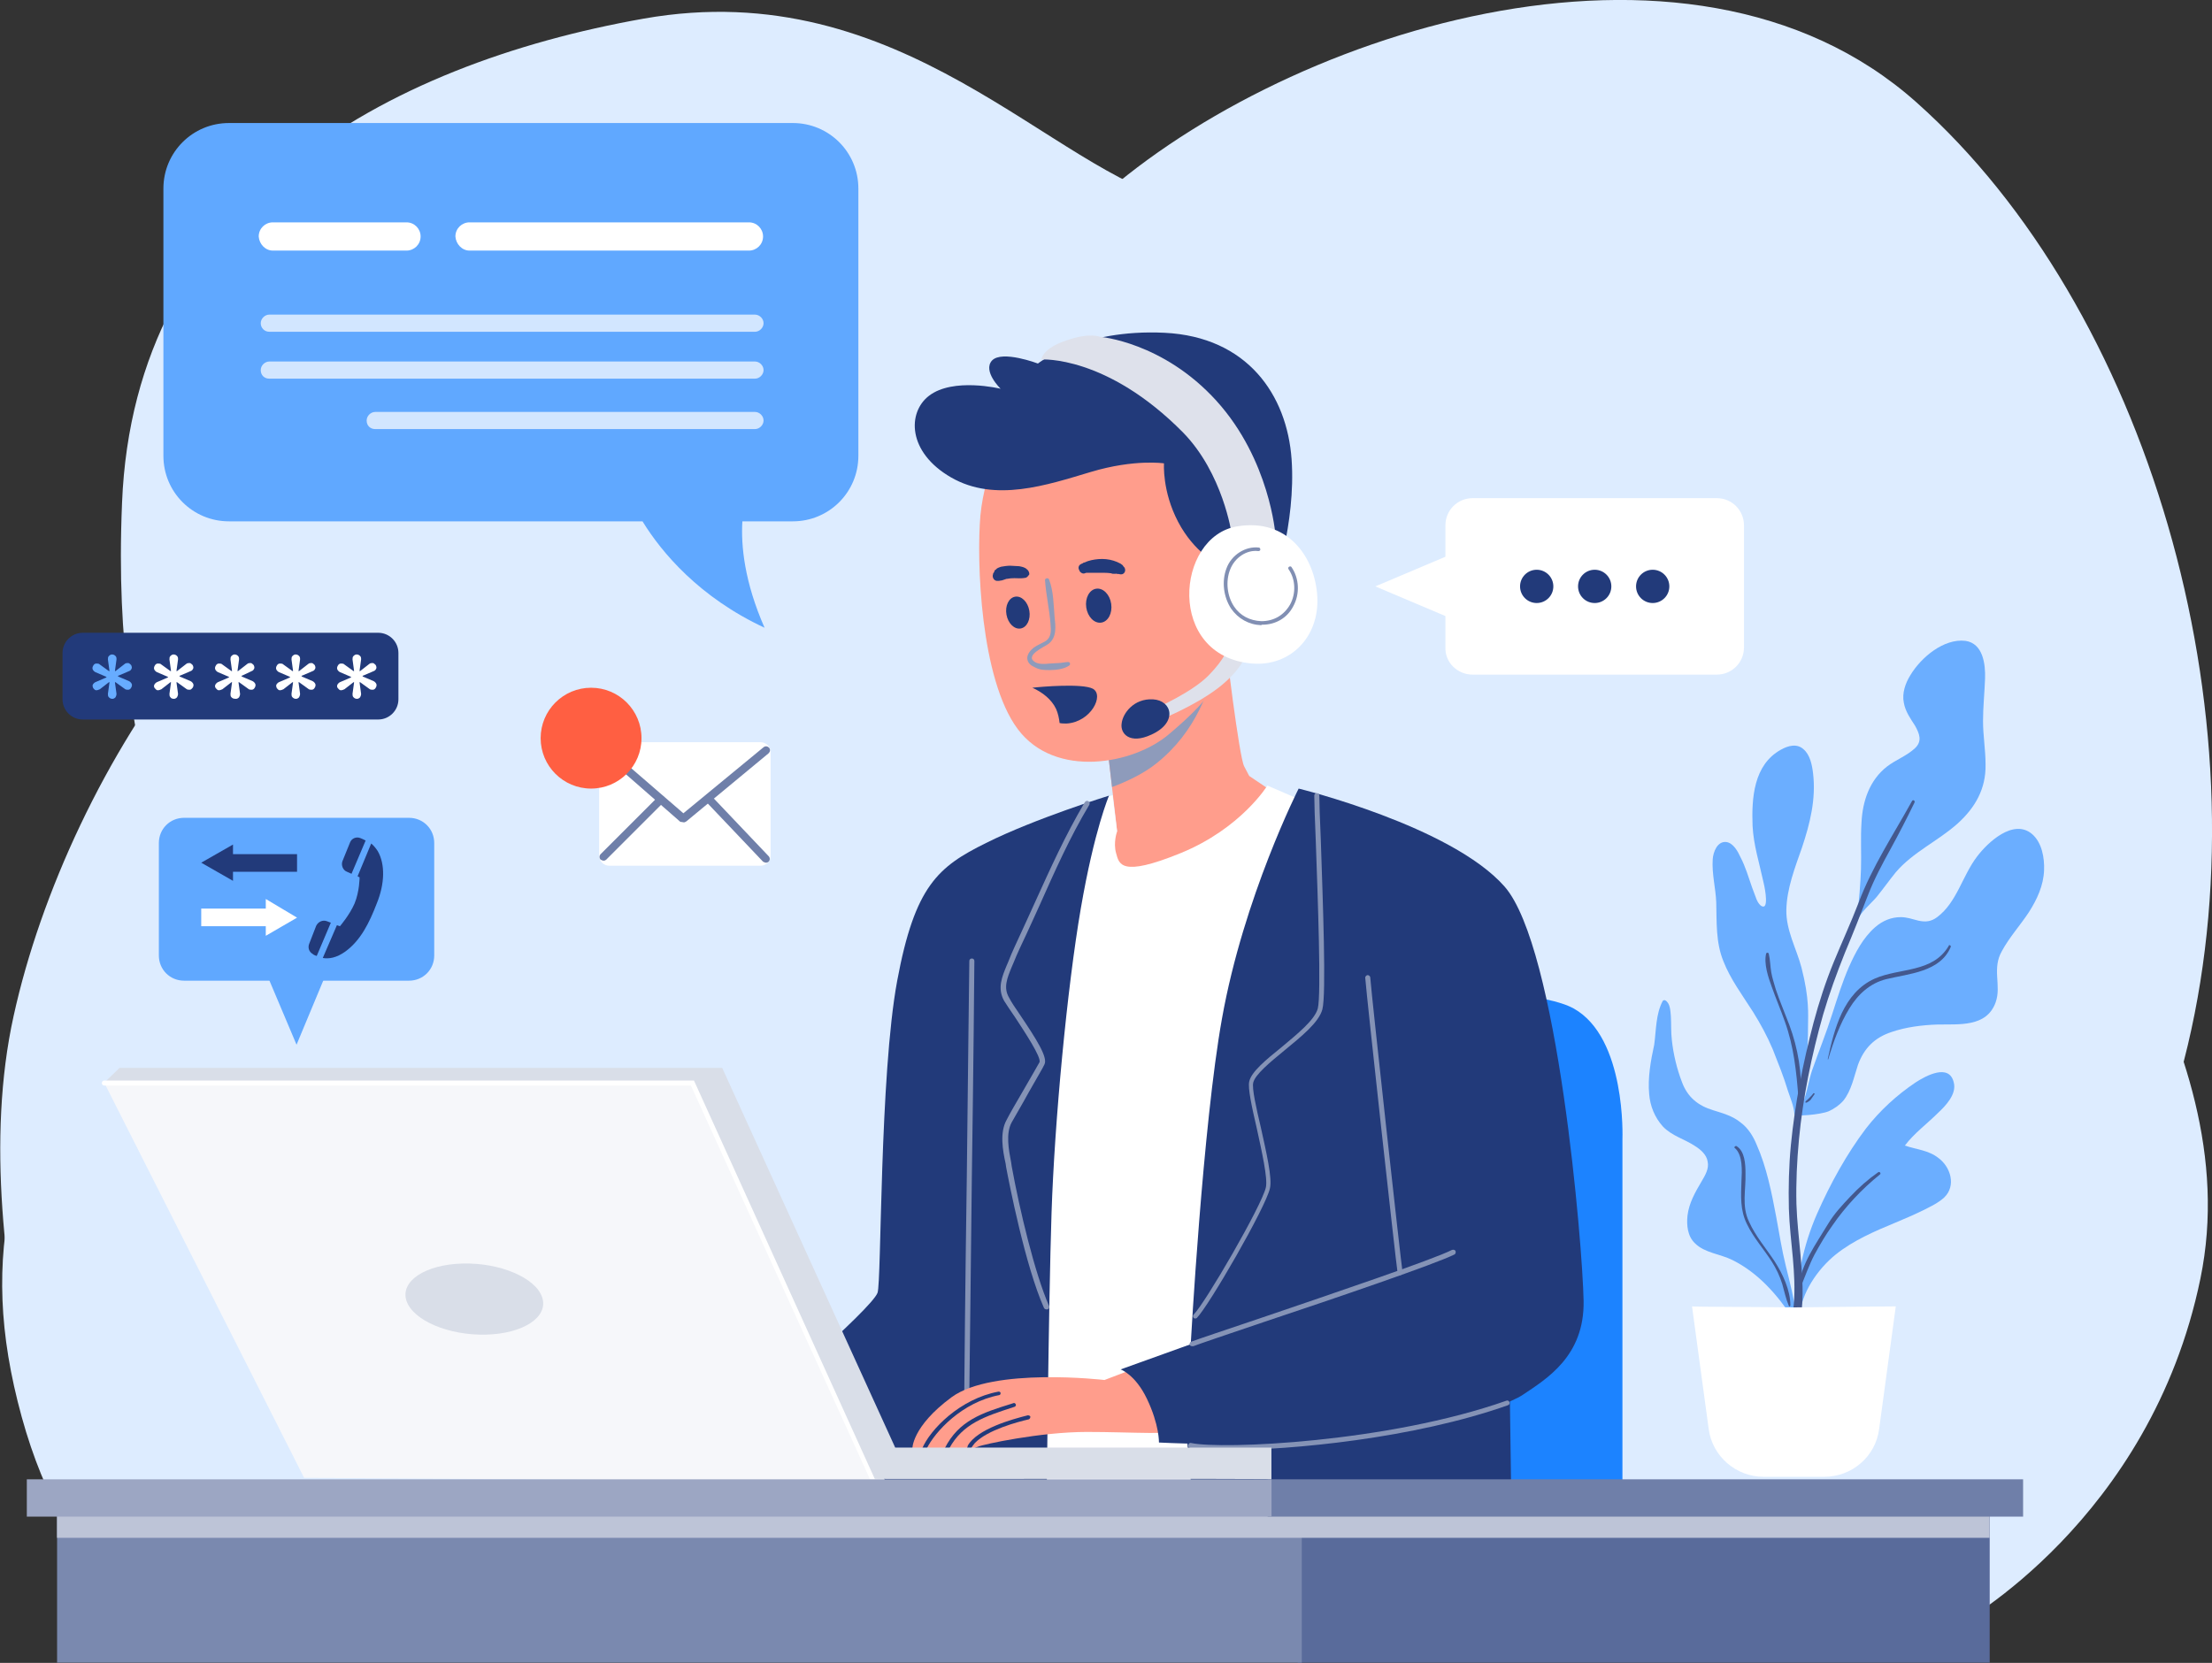<?xml version="1.0" encoding="utf-8"?>
<!-- Generator: Adobe Illustrator 21.0.0, SVG Export Plug-In . SVG Version: 6.00 Build 0)  -->
<svg version="1.1" xmlns="http://www.w3.org/2000/svg" xmlns:xlink="http://www.w3.org/1999/xlink" x="0px" y="0px"
	 viewBox="0 0 438.6 329.8" style="enable-background:new 0 0 438.6 329.8;" xml:space="preserve">
<rect x="0" y="0" width="438.6" height="329.8" fill="#333333" stroke="none"/>
<style type="text/css">
	.st0{fill:#DDECFF;}
	.st1{fill:#60A8FF;}
	.st2{fill:#223A7A;}
	.st3{fill:#FFFFFF;}
	.st4{fill:#1C83FF;}
	.st5{fill:#FF9D8C;}
	.st6{fill:#8593B6;}
	.st7{fill:#8E9BBB;}
	.st8{fill:#DEE1EB;}
	.st9{fill:#818FB3;}
	.st10{fill:#6BAEFF;}
	.st11{fill:#43588E;}
	.st12{fill:#F6F7FA;}
	.st13{fill:#D9DEE8;}
	.st14{fill:#596B9B;}
	.st15{fill:#7A89AF;}
	.st16{fill:#BDC4D7;}
	.st17{fill:#6F7FA9;}
	.st18{fill:#9CA6C3;}
	.st19{fill:#D2E6FF;}
	.st20{fill:#FF5F42;}
	.st21{fill:#67ACFF;}
</style>
<g id="BACKGROUND">
</g>
<g id="OBJECTS">
	<g>
		<path class="st0" d="M363.5,312.4c0,0,54.6-38.9,70.3-105.1c15.7-66.2-8.3-146.5-53.8-187C334.5-20.3,252.6,7,216.2,41
			s-36.4,33.9-36.4,33.9s-34.8,19-80.3,17.4c-45.5-1.7-86.1,60.4-96.8,109.2c-10.8,48.8,14.9,113.4,14.9,113.4L363.5,312.4z"/>
		<path class="st0" d="M388.3,322.3c0,0,38.1-20.7,48-68.7s-33.1-91.9-37.2-115.9c-4.1-24,5-53.8-33.1-77
			C327.9,37.6,260,45.9,234.4,40.1c-25.7-5.8-55.4-45.5-106.8-36.4c-51.3,9.1-101,36.4-103.4,96c-2.5,59.6,16.6,61.2-2.5,93.5
			C2.6,225.5-4.8,247.9,4.3,281c9.1,33.1,28.1,42.2,28.1,42.2L388.3,322.3z"/>
		<path class="st0" d="M308.8,311.6c2.4-2.5,37.1-72-1.6-135.7c-38.7-63.7-135.8-56.3-174.5-31.4s-57.6,57.1-61.6,91
			c-3.9,33.9,22.1,86.9,22.1,86.9L308.8,311.6z"/>
		<g>
			<g>
				<path class="st1" d="M36.5,194.5h44.6c2.8,0,5-2.2,5-5v-22.3c0-2.8-2.2-5-5-5H36.5c-2.8,0-5,2.2-5,5v22.3
					C31.5,192.3,33.7,194.5,36.5,194.5z"/>
				<polygon class="st1" points="58.8,207.2 51.7,190.4 65.8,190.4 				"/>
			</g>
			<g>
				<g>
					<g>
						<polygon class="st2" points="58.9,172.9 46.2,172.9 46.2,174.7 39.9,171.1 46.2,167.5 46.2,169.4 58.9,169.4 						"/>
					</g>
					<g>
						<polygon class="st3" points="39.9,180.2 52.7,180.2 52.7,178.3 58.9,182 52.7,185.6 52.7,183.7 39.9,183.7 						"/>
					</g>
				</g>
				<g>
					<path class="st2" d="M66.8,183.5l0.6,0.2c0,0,1.9-2.2,2.9-4.5c1-2.4,1-5.2,1-5.2l-0.4-0.2l2.7-6.5c0.5,0.4,0.9,0.9,1.3,1.5
						c1.5,2.6,1.4,6.5-0.2,10.4c-1.5,3.9-3.2,7.3-6.2,9.5c-1.8,1.3-3.3,1.5-4.5,1.3L66.8,183.5z"/>
					<path class="st2" d="M64.8,182.7l0.8,0.3l-2.8,6.6c-0.3-0.1-0.6-0.2-0.8-0.4c-0.7-0.4-1-1.2-0.7-2l1.4-3.6
						C63.1,182.8,64,182.4,64.8,182.7z"/>
					<path class="st2" d="M71.4,166.2c0.3,0.1,0.7,0.3,1.1,0.5l-2.8,6.6l-0.9-0.4c-0.8-0.3-1.2-1.3-0.9-2.1l1.5-3.7
						C69.7,166.3,70.6,165.9,71.4,166.2z"/>
				</g>
			</g>
		</g>
		<g>
			<path class="st4" d="M321.7,300.4v-74.5c0,0,0.8-20.1-9.7-25.9c-10.6-5.8-55-2.7-55-2.7v103H321.7z"/>
		</g>
		<g>
			<g>
				<path class="st5" d="M243,127.6c0,0,2.7,22.6,3.7,24.4c1,1.9,1,1.9,1,1.9l5.2,3.5c0,0-9.9,14.1-22.1,16.3
					c-12.2,2.3-11.2-5-11.2-5l1.9-3.9l-2.5-21.5C219,143.4,241.2,133.2,243,127.6z"/>
			</g>
			<path class="st3" d="M259.4,159.3l-8.1-3.5c0,0-5.2,8.5-17.2,13.4s-12.2,2.1-12.8,0c-0.6-2.1,0.2-4.3,0.2-4.3l-0.9-7.2l-4.8,1.6
				L199.2,294l42.8,2.1L259.4,159.3z"/>
			<g>
				<path class="st2" d="M219.9,157.8c0,0-2.9,6.7-5.6,22.4s-5.2,42.2-5.8,60.4s-1,59.8-1,59.8s-53.4,0-54,0s-4.3-20.5-4.3-20.5
					s23.6-20.2,24.8-23.5c0.8-2.2,0.4-43.1,3.9-61.9c3.5-18.8,8.1-22.6,17.6-27.3C205.3,162.3,219.9,157.8,219.9,157.8z"/>
			</g>
			<g>
				<path class="st6" d="M191.7,276.7c0.3,0,0.5-0.2,0.5-0.5c0-1.5,0.3-22.5,0.5-42.8c0.3-20.3,0.5-41.3,0.5-42.8
					c0-0.3-0.2-0.5-0.5-0.5s-0.5,0.2-0.5,0.5c0,1.5-0.3,22.5-0.5,42.8c-0.3,20.3-0.5,41.3-0.5,42.8
					C191.2,276.5,191.5,276.7,191.7,276.7z"/>
			</g>
			<g>
				<path class="st2" d="M299.3,271.6l0.4,28.8h-62.9c0,0-2.7-24.4-1.7-26.7C236.2,271.4,299.3,271.6,299.3,271.6z"/>
			</g>
			<g>
				<path class="st7" d="M229.3,151.4c-2.6,2.1-6.1,3.7-8.8,4.7l-1.5-12.8c0,0,16.6-7.6,22.3-13.3
					C240.1,136.5,237.2,145.1,229.3,151.4z"/>
			</g>
			<g>
				<path class="st5" d="M199.6,85.6c0,0-4.3,7.4-5.2,16.6c-0.8,9.1,0,32.5,7.4,42.4c7.4,9.9,23,7,30,1c6.5-5.5,12.8-11.6,14.5-23.6
					c1.7-12-3.5-34.8-18.2-39.5C213.5,77.8,199.6,85.6,199.6,85.6z"/>
			</g>
			<g>
				<g>
					<path class="st5" d="M180.9,287.4c0,0,0.7,0,1.8,0c0.3,0,0.6,0,0.8,0c1.1,0,2.4-0.1,3.7-0.1c0.3,0,0.6,0,0.9,0
						c1.3,0,2.4,0.1,3.4,0.1h0c0.2,0,0.5,0,0.8,0c0.1,0,0.3,0,0.3,0c0.6-0.1,0.7-0.3,1.4-0.5c0.8-0.4,12.2-2.9,21.5-2.9
						c9.2,0,17.5,0.7,18.9-0.5c1.4-1.1,2.2-12.8-5.7-13.5l-9.7,3.7c0,0-22.1-2.6-30.3,3.4C180.7,283,180.9,287.4,180.9,287.4z"/>
				</g>
				<g>
					<g>
						<path class="st2" d="M191.7,287.3c0.2,0,0.5,0,0.8,0c0.2-0.3,0.6-0.9,0.8-1.1c2.5-2.6,8.5-4.2,10.7-4.7
							c0.2-0.1,0.3-0.3,0.3-0.5c0-0.2-0.3-0.3-0.5-0.3c-3.2,0.8-10,2.7-11.9,6C191.9,286.8,191.8,287.1,191.7,287.3z"/>
					</g>
				</g>
				<g>
					<g>
						<path class="st2" d="M187.3,287.3c0.3,0,0.6,0,0.9,0c2.7-5,7.2-6.4,12.7-8.2l0.3-0.1c0.2-0.1,0.3-0.3,0.2-0.5
							c-0.1-0.2-0.3-0.3-0.5-0.2l-0.3,0.1C194.8,280.2,190.1,281.7,187.3,287.3z"/>
					</g>
				</g>
				<g>
					<g>
						<path class="st2" d="M182.8,287.4c0.3,0,0.6,0,0.9,0c1.7-3.5,7.1-9.3,14.4-10.7c0.2,0,0.3-0.2,0.3-0.4c0-0.2-0.2-0.3-0.4-0.3
							C190.4,277.4,184.4,283.5,182.8,287.4z"/>
					</g>
				</g>
			</g>
			<g>
				<path class="st2" d="M241.4,111.8c0,0-4.6-2.2-7.8-8.3c-3.2-6.1-2.8-11.6-2.8-11.6s-5.8-0.9-14.5,1.7c-8.7,2.6-19,6.1-27.7,1.1
					c-8.7-5-8.7-12.9-4.4-16.2c4.8-3.7,14.2-1.4,14.2-1.4s-3.6-3.5-1.7-5.6c2-2.1,9.1,0.6,9.1,0.6s8.7-6.9,25.1-6.1
					c16.4,0.8,24.3,12.3,25.2,25.1c0.9,12.8-3.7,25.7-3.7,25.7L241.4,111.8z"/>
			</g>
			<g>
				<g>
					<path class="st7" d="M208,114.9c0.9,2.3,0.9,5,1.1,7.4c0.2,1.9,0.5,4.1-1.2,5.4c-0.8,0.6-4.8,2.3-2.7,3.6
						c0.8,0.5,2.1,0.4,2.9,0.3c0.6,0,1.2-0.1,1.8-0.1c0.6,0,1.3-0.2,1.9-0.2c0.4,0,0.5,0.5,0.2,0.7c-1,0.7-2.6,0.9-3.8,0.9
						c-1.2,0-2,0-3.1-0.6c-0.7-0.3-1.3-0.8-1.4-1.6c-0.1-0.9,0.6-1.7,1.2-2.2c0.8-0.6,1.7-0.9,2.5-1.4c1.1-0.8,1-2.1,0.9-3.3
						c-0.2-2.9-0.9-5.8-1.1-8.8C207.3,114.6,207.9,114.6,208,114.9L208,114.9z"/>
				</g>
			</g>
			<g>
				
					<ellipse transform="matrix(0.985 -0.174 0.174 0.985 -18.068 37.031)" class="st2" cx="201.8" cy="121.4" rx="2.3" ry="3.2"/>
			</g>
			<g>
				<ellipse transform="matrix(0.989 -0.147 0.147 0.989 -15.3 33.375)" class="st2" cx="217.9" cy="120.1" rx="2.5" ry="3.4"/>
			</g>
			<g>
				<g>
					<path class="st2" d="M203.3,114.6c-1,0.2-1.9,0-2.9,0.1c-0.2,0-0.5,0.1-0.7,0.1c-0.2,0,0.3,0,0.1,0c0,0-0.1,0-0.1,0
						c-0.1,0-0.2,0-0.4,0.1c-0.2,0.1-0.4,0.1-0.6,0.2c-0.2,0-0.4,0.1-0.6,0.1c-0.1,0-0.2,0-0.3,0c0.1,0,0.1,0,0.2,0c0,0-0.4,0-0.4,0
						c-0.6-0.1-0.9-0.8-0.7-1.3c0-0.2,0.1-0.3,0.2-0.4c0-0.1,0.1-0.1,0.1-0.2c0,0-0.1,0.1-0.1,0.1c0-0.1,0.1-0.1,0.1-0.2
						c0.1-0.1,0.1-0.2,0.2-0.2c0.1-0.1,0.2-0.1,0.2-0.2c0.3-0.2,0.6-0.3,0.9-0.4c0.6-0.1,1.2-0.2,1.8-0.2c0.6,0,1.2,0.1,1.8,0.1
						c0.5,0.1,1.1,0.2,1.5,0.6c0.3,0.2,0.5,0.6,0.5,1C203.9,114.2,203.6,114.6,203.3,114.6L203.3,114.6z"/>
				</g>
			</g>
			<g>
				<g>
					<path class="st2" d="M214.3,111.9c0.1-0.1,0.3-0.1,0.4-0.2c0.1-0.1,0.4-0.2,0.2-0.1c0.1,0,0.2-0.1,0.3-0.1
						c0.4-0.2,0.8-0.3,1.2-0.4c0.9-0.2,1.9-0.3,2.9-0.2c1,0.1,2,0.4,2.9,0.9c0.1,0.1,0.3,0.2,0.4,0.3c0.1,0.1,0.1,0.2,0.2,0.3
						c0,0,0-0.1-0.1-0.1c0.3,0.2,0.4,0.5,0.4,0.8c0,0.3-0.2,0.6-0.4,0.7c-0.3,0.2-0.7,0.1-1,0c0.2,0,0.3,0,0.5,0
						c-0.3,0-0.5,0.1-0.8,0c0,0-0.3-0.1-0.1,0c0.2,0-0.3,0-0.3,0c-0.1,0-0.4,0,0,0c-0.1,0-0.1,0-0.2,0c-0.2,0-0.3,0-0.5-0.1
						c-0.7-0.1-1.4-0.1-2-0.1c-0.6,0-1.3,0-1.9,0c-0.3,0-0.5,0-0.8,0c-0.2,0-0.1,0,0,0c-0.1,0-0.1,0-0.2,0c-0.1,0-0.2,0.1-0.3,0.1
						c-0.4,0.2-1-0.2-1.1-0.6C213.7,112.6,213.9,112.1,214.3,111.9L214.3,111.9z"/>
				</g>
			</g>
			<g>
				<path class="st2" d="M209.4,140.6c-0.9-1.9-2.7-3.3-4.7-4.2c1.7-0.2,9.9-0.9,12,0.2c2.3,1.3-0.4,6.6-5.2,6.9c-0.5,0-1,0-1.4-0.1
					C210,142.5,209.8,141.5,209.4,140.6z"/>
			</g>
			<g>
				<path class="st8" d="M247.2,129.5c0,0-0.8,3.2-5.6,6.9c-4.8,3.7-11.7,6.4-11.7,6.4l-0.6-2.4c0,0,7.1-3.1,10.4-6.5
					c3.3-3.4,3.7-5.3,3.7-5.3L247.2,129.5z"/>
			</g>
			<g>
				<path class="st2" d="M228.6,138.7c-3.8-0.2-6,2.8-6.2,4.8c-0.3,2,1.6,4.2,5.9,2.2C233.6,143.3,232.4,138.9,228.6,138.7z"/>
			</g>
			<g>
				<path class="st8" d="M244.2,105.8c0,0-1.7-11.9-9.6-20c-15.2-15.4-28.1-14.5-28.1-14.5s0.1-2.2,5-3.8c4.6-1.6,6.6-0.7,6.6-0.7
					s12.5,1,23.1,12.7c10.6,11.7,11.7,26.6,11.7,26.6L244.2,105.8z"/>
			</g>
			<g>
				<g>
					<path class="st3" d="M245.3,104.4c10-1.7,15.5,6.1,15.9,14c0.4,7.9-5.3,13.8-12.9,13.2C231.2,130.2,233.1,106.4,245.3,104.4z"
						/>
				</g>
				<g>
					<path class="st9" d="M250.3,123.9c2.6,0,4.9-1.3,6.1-3.6c1.4-2.5,1.2-5.6-0.3-7.8c-0.1-0.2-0.3-0.2-0.5-0.1
						c-0.2,0.1-0.2,0.4-0.1,0.5c1.4,2,1.5,4.8,0.3,7c-1.2,2.1-3.2,3.3-5.7,3.3c-2.3-0.1-4.2-1.1-5.4-2.9c-1.4-2.1-1.7-5-0.8-7.3
						c0.9-2.4,3.3-4,5.6-3.7c0.2,0,0.4-0.1,0.4-0.3c0-0.2-0.1-0.4-0.3-0.4c-2.6-0.3-5.4,1.4-6.4,4.1c-1,2.6-0.6,5.7,0.9,8
						c1.4,2,3.5,3.2,6,3.3C250.1,123.9,250.2,123.9,250.3,123.9z"/>
				</g>
			</g>
			<g>
				<path class="st2" d="M257.5,156.4c0,0,30.2,7.4,40.8,19.4S313.8,247,314,258c0.2,11-7.4,15.5-12,18.6
					c-4.6,3.1-24.6,8.7-40.8,9.5c-16.1,0.8-31.4,0-31.4,0s0.1-3.5-2.4-8.7c-2.3-4.8-5.2-5.8-5.2-5.8l13.9-5c0,0,2.4-43.5,6.2-64.6
					C246.6,177.9,257.5,156.4,257.5,156.4z"/>
			</g>
			<g>
				<path class="st6" d="M207.5,259.7c0.1,0,0.1,0,0.2,0c0.3-0.1,0.4-0.4,0.3-0.7c-2.8-6.4-5.8-18.9-7.4-27.7l-0.1-0.7
					c-0.5-2.6-1.1-5.8,0.1-8c0.6-1.1,2.1-3.6,3.4-6c1.4-2.5,2.8-4.8,3.1-5.5c0.7-1.4-1.6-5-4.9-9.9c-0.9-1.3-1.7-2.5-2.1-3.3
					c-1.2-2-0.4-3.9,0.5-6.1l0.3-0.7c0.8-2,1.8-4.1,2.7-6c0.4-0.8,0.7-1.6,1.1-2.4c0.5-1.1,1-2.2,1.5-3.3c2.9-6.5,5.9-13.3,9.8-19.8
					c0.1-0.2,0.1-0.5-0.2-0.7c-0.2-0.1-0.5-0.1-0.7,0.2c-3.9,6.6-6.9,13.3-9.9,19.9c-0.5,1.1-1,2.2-1.5,3.3
					c-0.4,0.8-0.7,1.6-1.1,2.4c-0.9,2-1.9,4-2.7,6.1l-0.3,0.7c-0.9,2.2-1.9,4.5-0.5,7c0.5,0.8,1.3,2,2.2,3.3c1.7,2.6,5.3,8,4.8,8.9
					c-0.4,0.7-1.7,3-3.1,5.4c-1.4,2.4-2.8,4.8-3.4,6c-1.4,2.5-0.8,6-0.2,8.7l0.1,0.7c0.6,3.2,3.8,19.6,7.5,27.9
					C207.1,259.6,207.3,259.7,207.5,259.7z"/>
			</g>
			<g>
				<path class="st6" d="M236.9,261.5c0.1,0,0.3,0,0.4-0.1c2.4-2.4,13.7-22,14.5-25.7c0.5-2-0.7-7.1-1.8-12.1
					c-0.9-3.8-1.8-7.8-1.5-8.9c0.4-1.6,3.3-4,6.1-6.3c3.4-2.8,6.9-5.6,7.6-8.2c0.8-2.9,0.1-21.3-0.3-33.4c-0.2-4.4-0.3-7.8-0.3-9
					c0-0.3-0.2-0.5-0.5-0.5c0,0,0,0,0,0c-0.3,0-0.5,0.2-0.5,0.5c0,1.2,0.1,4.7,0.3,9.1c0.4,11.3,1.1,30.3,0.4,33.1
					c-0.6,2.3-4.1,5.1-7.2,7.7c-3.1,2.5-6,4.9-6.4,6.8c-0.3,1.3,0.5,5,1.5,9.3c1,4.6,2.2,9.9,1.8,11.7c-0.8,3.6-12,22.9-14.3,25.2
					c-0.2,0.2-0.2,0.5,0,0.7C236.7,261.4,236.8,261.5,236.9,261.5z"/>
			</g>
			<g>
				<path class="st6" d="M277.6,252.9C277.6,252.9,277.6,252.9,277.6,252.9c0.3,0,0.5-0.3,0.5-0.6c-0.4-2.6-6.1-54.4-6.4-58.4
					c0-0.3-0.3-0.5-0.5-0.5c-0.3,0-0.5,0.3-0.5,0.5c0.3,4,6,55.8,6.4,58.4C277.1,252.7,277.4,252.9,277.6,252.9z"/>
			</g>
			<g>
				<path class="st6" d="M236.4,267c0.1,0,0.1,0,0.2,0c1.3-0.5,6.9-2.4,14-4.8c14.4-4.8,34-11.5,37.8-13.4c0.2-0.1,0.3-0.4,0.2-0.7
					c-0.1-0.2-0.4-0.3-0.7-0.2c-3.7,1.9-24.1,8.8-37.6,13.4c-7.1,2.4-12.8,4.3-14.1,4.8c-0.3,0.1-0.4,0.4-0.3,0.7
					C236,266.9,236.2,267,236.4,267z"/>
			</g>
			<g>
				<path class="st6" d="M243.3,287.6c12.6,0,37.1-2.3,55.7-8.9c0.3-0.1,0.4-0.4,0.3-0.6c-0.1-0.3-0.4-0.4-0.6-0.3
					c-23.5,8.3-56.4,9.7-62.5,8.4c-0.3-0.1-0.5,0.1-0.6,0.4c-0.1,0.3,0.1,0.5,0.4,0.6C237.3,287.4,239.9,287.6,243.3,287.6z"/>
			</g>
		</g>
		<g>
			<g>
				<g>
					<path class="st10" d="M393.7,151.6c0-2.9-0.5-5.7-0.5-8.6c0-2.8,0.3-5.6,0.4-8.4c0.1-2.9-0.4-7-3.9-7.5
						c-4.3-0.5-8.8,3.3-10.9,6.8c-1,1.6-1.7,3.6-1.3,5.5c0.3,1.7,1.3,3.1,2.2,4.5c0.9,1.6,1.5,3.1,0,4.5c-1.6,1.5-3.8,2.3-5.5,3.6
						c-3.5,2.7-4.9,6.9-5.1,11.2c-0.2,3.1,0,6.1-0.1,9.2c-0.1,3.1-0.4,6.1-0.7,9.2c0,0,0,0.1,0,0.1c-0.2,0.7-0.2,1.6,0,0.9
						c0.4-1.5,2.8-3.5,3.8-4.7c1.3-1.6,2.5-3.3,3.8-4.9c3.4-4,8.4-6.2,12.3-9.7C391.6,160.2,393.8,156.5,393.7,151.6z"/>
					<path class="st10" d="M354.5,216.3c0.5,1.5,1.2,3.1,1.3,4.7c0,0.5,5.1,0.1,6.8-0.6c1.1-0.5,2.1-1.2,2.9-2.1
						c1.6-2,2.1-4.7,2.9-7.1c1.2-3.3,3.3-5.4,6.6-6.5c2.9-1,6.1-1.4,9.1-1.5c4.3-0.1,9.8,0.6,11.6-4.4c0.6-1.7,0.4-3.3,0.3-5.1
						c-0.1-1.8,0-3.4,0.9-5c1.5-2.8,3.7-5.2,5.4-7.8c1.6-2.5,2.9-5.3,3-8.3c0.1-2.4-0.4-5.5-2.4-7.2c-3.7-3.1-8.8,1.7-10.9,4.5
						c-2.9,3.8-4,9.1-7.9,12c-1.2,0.9-2.3,1-3.7,0.7c-1.2-0.3-2.3-0.7-3.5-0.7c-1.9,0-3.6,0.7-5.1,2c-2.4,2.1-3.9,5-5.2,7.9
						c-1.3,3-2.3,6.2-3.3,9.3c-1.2,3.8-2.7,7.5-4,11.2c-0.7,2.1-1,4.5-1.9,6.6c0.1-0.5,0.1-1,0.2-1.4c0.3-2.3,0.5-4.5,0.6-6.8
						c0.2-2.5,0.3-4.9,0.3-7.4c0-2,0.3-5.2-1.3-11.4c-1-3.8-3.1-7.4-3-11.5c0.1-4.2,1.7-8.3,3.1-12.3c1.6-4.8,2.8-9.6,2.2-14.7
						c-0.2-1.7-0.6-3.7-1.9-4.8c-1.3-1.2-3.1-0.7-4.5,0.1c-5.4,3-5.8,9.6-5.6,15.1c0.2,3.8,1.3,7.2,2.1,10.9
						c0.2,0.7,1.1,4.9,0.1,5.1c-0.6,0.1-1.2-0.9-1.4-1.4c-0.3-0.8-0.6-1.6-0.9-2.4c-0.7-2-1.3-4.1-2.3-6c-0.5-1.1-1.4-2.8-2.8-3
						c-1.8-0.2-2.6,2-2.7,3.4c-0.2,2.9,0.6,5.8,0.7,8.6c0.1,3.9-0.1,7.9,1.4,11.6c1.4,3.6,3.8,6.8,5.9,10.1c1.5,2.4,2.8,4.8,3.9,7.4
						C352.6,210.9,353.7,213.6,354.5,216.3z"/>
					<path class="st10" d="M327,217c0.2,2.4,1.1,4.6,2.7,6.4c1.8,1.9,4.3,2.5,6.4,3.9c1.1,0.7,2.3,1.7,2.5,3.1
						c0.3,1.4-0.5,2.7-1.2,3.9c-1.3,2.2-2.5,4.3-2.8,6.8c-0.2,1.9,0,4.1,1.5,5.5c1.9,1.9,5,2.1,7.4,3.3c5.2,2.6,8.9,6.9,12.1,11.7
						c0.3,0.4,1,0.1,0.8-0.3c-0.1-0.2-0.2-0.3-0.2-0.5c-0.5-3.3-1.3-6.5-2.1-9.7c-0.8-3.2-1.3-6.5-1.9-9.7
						c-0.9-4.8-1.9-9.9-3.9-14.4c-0.7-1.7-1.7-3.3-3.2-4.4c-1.6-1.3-3.5-1.8-5.4-2.4c-3-0.9-5.1-2.6-6.2-5.6c-1-2.6-1.7-5.5-2-8.3
						c-0.2-1.6-0.1-3.2-0.2-4.8c-0.1-1-0.1-2.5-1.1-3.1c-0.2-0.1-0.4,0-0.5,0.1c-1.4,2.6-1.3,5.8-1.7,8.7
						C327.3,210.4,326.7,213.8,327,217z"/>
					<path class="st10" d="M360.3,240.7c-2.8,6.4-4.1,13-4.2,19.9c0,0.3,0.5,0.5,0.6,0.4c0.3,0.2,0.1,0.6,0.1,0.2
						c0.3-4.7,3.6-9.5,7.2-12.4c3.5-2.8,7.7-4.6,11.8-6.3c1.9-0.8,3.8-1.6,5.6-2.5c1.4-0.7,2.9-1.4,4.1-2.5c2.4-2.3,1.3-6-1.1-7.8
						c-2-1.6-4.4-1.7-6.7-2.5c1.9-2.5,4.4-4.3,6.6-6.5c1.5-1.4,3.7-3.7,3.1-6c-0.9-3.9-5.6-1.3-7.6,0c-3.7,2.5-7,5.5-9.8,9.1
						C366.2,228.8,362.9,234.8,360.3,240.7z"/>
				</g>
				<g>
					<path class="st11" d="M379.6,159.2c-1.5,3.1-3.1,6.2-4.8,9.3c-1.6,2.9-3.2,5.9-4.4,9c-1.5,3.9-3,7.7-4.6,11.5
						c-1.6,4-3.1,8.1-4.3,12.2c-2.3,8.1-4,16.4-4.8,24.8c-0.4,4.3-0.6,8.5-0.5,12.8c0.1,3.3,0.5,6.7,0.8,10c0.3,3.5,0.6,7,0.3,10.4
						c-0.2,2.9-0.7,6.4-3,8.4c-0.4,0.4-1.1-0.1-0.8-0.6c2.7-5.5,2.5-11.5,2-17.4c-0.3-3.3-0.7-6.6-0.8-9.9c-0.1-4.2,0-8.4,0.4-12.6
						c0.8-8.2,2.4-16.3,4.5-24.3c1.1-4.1,2.4-8.1,4-12c1.6-3.9,3.4-7.8,4.9-11.7c2.7-7.2,6.9-13.5,10.6-20.2
						C379.3,158.5,379.8,158.8,379.6,159.2L379.6,159.2z"/>
				</g>
				<g>
					<path class="st11" d="M356.6,217.8c-0.4-5.2-0.9-10.2-2.7-15.2c-0.8-2.3-1.8-4.6-2.6-6.9c-0.7-1.9-1.6-4.6-1.1-6.6
						c0.1-0.2,0.4-0.2,0.5,0c0.3,1.2,0.3,2.5,0.5,3.7c0.2,1.2,0.6,2.3,0.9,3.4c0.8,2.4,1.8,4.7,2.7,7.1c1.7,4.6,2.6,9.7,2.2,14.6
						C356.9,218,356.6,218,356.6,217.8L356.6,217.8z"/>
				</g>
				<g>
					<path class="st11" d="M386.8,187.8c-2.1,5-8.3,5.3-12.8,6.4c-3.2,0.8-5.6,3-7.3,5.8c-1.9,3.1-3.2,6.7-4.2,10.1c0,0-0.1,0-0.1,0
						c1.3-6,3.1-13.2,9.3-16c5-2.2,11.5-1.1,14.7-6.5C386.4,187.3,386.9,187.5,386.8,187.8L386.8,187.8z"/>
				</g>
				<g>
					<path class="st11" d="M359.8,217c-0.2,0.3-0.5,0.7-0.7,1c-0.1,0.2-0.3,0.3-0.4,0.4c-0.2,0.1-0.4,0.3-0.6,0.3
						c-0.1,0-0.2-0.1-0.1-0.2c0.1-0.2,0.3-0.3,0.4-0.4c0.1-0.1,0.3-0.3,0.4-0.4c0.3-0.3,0.6-0.6,0.8-0.9
						C359.8,216.9,359.9,216.9,359.8,217L359.8,217z"/>
				</g>
				<g>
					<path class="st11" d="M372.8,232.9c-3.6,2.9-6.9,6.4-9.5,10.2c-1.3,1.8-2.4,3.7-3.5,5.7c-1.1,2.1-1.9,4.4-2.8,6.6
						c-0.1,0.2-0.4,0.2-0.4,0c0.5-4.7,3.5-8.7,5.9-12.7c1.2-2,2.8-3.7,4.4-5.4c1.7-1.8,3.5-3.4,5.5-4.8
						C372.7,232.3,373,232.7,372.8,232.9L372.8,232.9z"/>
				</g>
				<g>
					<path class="st11" d="M344.3,227.3c1.7,1,1.8,3.7,1.8,5.4c0.1,3.3-0.8,6.5,0.7,9.6c1.3,2.9,3.4,5.3,5.1,7.9
						c1.6,2.5,3.1,5.7,3.1,8.7c0,0.2-0.3,0.3-0.3,0.1c-0.6-1.4-0.9-2.9-1.3-4.3c-0.5-1.6-1.2-3.1-2.1-4.5c-1.6-2.5-3.6-4.7-4.9-7.4
						c-1.4-2.8-1.2-5.6-1.1-8.6c0.1-1.9,0.3-5.1-1.3-6.5C343.7,227.6,344.1,227.2,344.3,227.3L344.3,227.3z"/>
				</g>
			</g>
			<path class="st3" d="M355.8,259.3c6.9-0.1,20.1-0.2,20.1-0.2l-3.3,24.3c-0.7,5.5-5.4,9.5-10.9,9.5h-5.7h-0.6h-5.7
				c-5.5,0-10.2-4.1-10.9-9.5l-3.3-24.3C335.7,259.2,348.9,259.2,355.8,259.3z"/>
		</g>
		<g>
			<g>
				<g>
					<polygon class="st12" points="20.7,214.8 60.3,293.1 175.6,293.9 140,213.6 					"/>
				</g>
				<g>
					<path class="st13" d="M252.1,293.4l0-6.3h-74.6l-34.3-75.3H23.7l-3,2.9h116.6l35.7,78.6C173,293.4,252.1,293.2,252.1,293.4z"/>
				</g>
				<g>
					<path class="st13" d="M80.6,258c1.3,3.9,8.4,6.9,15.8,6.7c7.4-0.2,12.4-3.5,11.1-7.4c-1.3-3.9-8.4-6.9-15.8-6.7
						C84.3,250.8,79.3,254.1,80.6,258z"/>
				</g>
			</g>
			<g>
				<path class="st3" d="M173,293.9c0.1,0,0.1,0,0.2,0c0.3-0.1,0.4-0.4,0.2-0.7l-35.8-78.9H20.7c-0.3,0-0.5,0.2-0.5,0.5
					c0,0.3,0.2,0.5,0.5,0.5H137l35.6,78.3C172.7,293.8,172.9,293.9,173,293.9z"/>
			</g>
		</g>
		<g>
			<g>
				
					<rect x="257.3" y="299.4" transform="matrix(-1 -4.490065e-11 4.490065e-11 -1 651.823 629.162)" class="st14" width="137.2" height="30.4"/>
				
					<rect x="11.3" y="299.4" transform="matrix(-1 -4.490021e-11 4.490021e-11 -1 269.42 629.162)" class="st15" width="246.8" height="30.4"/>
			</g>
			<polygon class="st16" points="257.3,299.4 258.1,299.4 394.5,299.4 394.5,305 258.1,305 257.3,305 11.3,305 11.3,299.4 			"/>
			
				<rect x="251.3" y="293.4" transform="matrix(-1 -4.490642e-11 4.490642e-11 -1 652.444 594.197)" class="st17" width="149.8" height="7.4"/>
			
				<rect x="5.3" y="293.4" transform="matrix(-1 -4.490021e-11 4.490021e-11 -1 257.419 594.197)" class="st18" width="246.8" height="7.4"/>
		</g>
		<g>
			<path class="st3" d="M292,133.8h48.4c3,0,5.4-2.4,5.4-5.4v-24.2c0-3-2.4-5.4-5.4-5.4H292c-3,0-5.4,2.4-5.4,5.4v24.2
				C286.5,131.4,289,133.8,292,133.8z"/>
			<polygon class="st3" points="272.7,116.3 290.9,108.6 290.9,124 			"/>
			<g>
				<circle class="st2" cx="327.7" cy="116.3" r="3.3"/>
				<circle class="st2" cx="316.2" cy="116.3" r="3.3"/>
				<circle class="st2" cx="304.7" cy="116.3" r="3.3"/>
			</g>
		</g>
		<g>
			<path class="st1" d="M45.4,24.4h111.8c7.2,0,13,5.8,13,13v53c0,7.2-5.8,13-13,13h-10c-0.3,4.8,0.4,12,4.4,21.1
				c-12.9-6-20.4-14.9-24.2-21.1h-82c-7.2,0-13-5.8-13-13v-53C32.4,30.2,38.2,24.4,45.4,24.4z"/>
			<path class="st3" d="M93.1,49.7h55.4c1.5,0,2.8-1.2,2.8-2.8l0,0c0-1.5-1.2-2.8-2.8-2.8H93.1c-1.5,0-2.8,1.2-2.8,2.8l0,0
				C90.4,48.4,91.6,49.7,93.1,49.7z"/>
			<path class="st19" d="M53.4,65.8h96.3c0.9,0,1.7-0.8,1.7-1.7l0,0c0-0.9-0.8-1.7-1.7-1.7H53.4c-0.9,0-1.7,0.8-1.7,1.7l0,0
				C51.7,65,52.4,65.8,53.4,65.8z"/>
			<path class="st19" d="M53.4,75.1h96.3c0.9,0,1.7-0.8,1.7-1.7l0,0c0-0.9-0.8-1.7-1.7-1.7H53.4c-0.9,0-1.7,0.8-1.7,1.7l0,0
				C51.7,74.4,52.4,75.1,53.4,75.1z"/>
			<path class="st19" d="M74.4,85.1h75.3c0.9,0,1.7-0.8,1.7-1.7l0,0c0-0.9-0.8-1.7-1.7-1.7H74.4c-0.9,0-1.7,0.8-1.7,1.7l0,0
				C72.7,84.4,73.4,85.1,74.4,85.1z"/>
			<path class="st3" d="M54.1,49.7h26.5c1.5,0,2.8-1.2,2.8-2.8l0,0c0-1.5-1.2-2.8-2.8-2.8H54.1c-1.5,0-2.8,1.2-2.8,2.8l0,0
				C51.4,48.4,52.6,49.7,54.1,49.7z"/>
		</g>
		<g>
			<path class="st3" d="M120.8,171.7h30c1.1,0,2-0.9,2-2v-20.5c0-1.1-0.9-2-2-2h-30c-1.1,0-2,0.9-2,2v20.5
				C118.8,170.8,119.7,171.7,120.8,171.7z"/>
			<g>
				<g>
					<path class="st17" d="M135.6,163.1c0.2,0,0.3-0.1,0.5-0.2l16.3-13.5c0.3-0.3,0.4-0.7,0.1-1.1c-0.3-0.3-0.7-0.4-1.1-0.1
						l-15.9,13.1l-15.5-13.4c-0.3-0.3-0.8-0.2-1.1,0.1c-0.3,0.3-0.2,0.8,0.1,1.1l15.9,13.9C135.2,163,135.4,163.1,135.6,163.1z"/>
				</g>
				<g>
					<path class="st17" d="M151.9,171.1c0.2,0,0.4-0.1,0.5-0.2c0.3-0.3,0.3-0.8,0-1.1l-11.4-12c-0.3-0.3-0.8-0.3-1.1,0
						c-0.3,0.3-0.3,0.8,0,1.1l11.4,12C151.5,171,151.7,171.1,151.9,171.1z"/>
				</g>
				<g>
					<path class="st17" d="M119.7,170.7c0.2,0,0.4-0.1,0.5-0.2l11.4-11.4c0.3-0.3,0.3-0.8,0-1.1c-0.3-0.3-0.8-0.3-1.1,0l-11.4,11.4
						c-0.3,0.3-0.3,0.8,0,1.1C119.3,170.6,119.5,170.7,119.7,170.7z"/>
				</g>
			</g>
			<g>
				<g>
					<circle class="st20" cx="117.2" cy="146.4" r="10"/>
				</g>
			</g>
		</g>
		<g>
			<g>
				<path class="st2" d="M16.4,142.7h58.6c2.2,0,4-1.8,4-4v-9.2c0-2.2-1.8-4-4-4H16.4c-2.2,0-4,1.8-4,4v9.2
					C12.4,140.9,14.2,142.7,16.4,142.7z"/>
			</g>
			<g>
				<path class="st3" d="M70.1,138.3c-0.2-0.2-0.2-0.4-0.2-0.7l0.3-2.2c0-0.1,0-0.1,0-0.1c0,0-0.1,0-0.1,0l-1.8,1.4
					c-0.2,0.1-0.5,0.2-0.7,0.2c-0.3,0-0.4-0.2-0.6-0.4c-0.2-0.2-0.2-0.5-0.1-0.7c0.1-0.2,0.3-0.4,0.5-0.5l2.1-0.9
					c0.1,0,0.1,0,0.1-0.1c0,0,0-0.1-0.1-0.1l-2.1-0.9c-0.2-0.1-0.4-0.3-0.5-0.5c-0.1-0.2-0.1-0.5,0.1-0.8c0.1-0.2,0.3-0.4,0.6-0.4
					c0.3,0,0.5,0,0.7,0.2l1.8,1.3c0.1,0,0.1,0,0.1,0c0,0,0-0.1,0-0.1l-0.3-2.2c0-0.3,0-0.5,0.2-0.7c0.2-0.2,0.4-0.3,0.6-0.3
					c0.3,0,0.5,0.1,0.7,0.3c0.2,0.2,0.2,0.4,0.2,0.7l-0.3,2.2c0,0.1,0,0.1,0,0.1c0,0,0.1,0,0.1,0l1.8-1.4c0.2-0.2,0.5-0.2,0.7-0.2
					c0.2,0,0.4,0.2,0.6,0.4c0.1,0.2,0.2,0.5,0.1,0.7c-0.1,0.2-0.2,0.4-0.5,0.5l-2.1,0.9c-0.1,0-0.1,0-0.1,0.1c0,0,0,0.1,0.1,0.1
					l2.1,0.9c0.2,0.1,0.4,0.3,0.5,0.5s0.1,0.5-0.1,0.8c-0.1,0.2-0.3,0.4-0.6,0.4c-0.2,0-0.5,0-0.7-0.2l-1.8-1.3c-0.1,0-0.1,0-0.1,0
					c0,0,0,0.1,0,0.1l0.3,2.2c0,0.3-0.1,0.5-0.2,0.7c-0.2,0.2-0.4,0.3-0.6,0.3C70.5,138.6,70.3,138.5,70.1,138.3z"/>
			</g>
			<g>
				<path class="st3" d="M58,138.3c-0.2-0.2-0.2-0.4-0.2-0.7l0.3-2.2c0-0.1,0-0.1,0-0.1c0,0-0.1,0-0.1,0l-1.8,1.4
					c-0.2,0.1-0.5,0.2-0.7,0.2c-0.3,0-0.4-0.2-0.6-0.4c-0.1-0.2-0.2-0.5-0.1-0.7c0.1-0.2,0.3-0.4,0.5-0.5l2.1-0.9
					c0.1,0,0.1,0,0.1-0.1c0,0,0-0.1-0.1-0.1l-2.1-0.9c-0.2-0.1-0.4-0.3-0.5-0.5c-0.1-0.2-0.1-0.5,0.1-0.8c0.1-0.2,0.3-0.4,0.6-0.4
					c0.3,0,0.5,0,0.7,0.2l1.8,1.3c0.1,0,0.1,0,0.1,0c0,0,0-0.1,0-0.1l-0.3-2.2c0-0.3,0-0.5,0.2-0.7c0.2-0.2,0.4-0.3,0.6-0.3
					c0.3,0,0.5,0.1,0.7,0.3c0.2,0.2,0.2,0.4,0.2,0.7l-0.3,2.2c0,0.1,0,0.1,0,0.1c0,0,0.1,0,0.1,0l1.8-1.4c0.2-0.2,0.5-0.2,0.7-0.2
					c0.2,0,0.4,0.2,0.6,0.4c0.1,0.2,0.2,0.5,0.1,0.7c-0.1,0.2-0.2,0.4-0.5,0.5l-2.1,0.9c-0.1,0-0.1,0-0.1,0.1c0,0,0,0.1,0.1,0.1
					l2.1,0.9c0.2,0.1,0.4,0.3,0.5,0.5s0.1,0.5-0.1,0.8c-0.1,0.2-0.3,0.4-0.6,0.4c-0.2,0-0.5,0-0.7-0.2l-1.8-1.3c-0.1,0-0.1,0-0.1,0
					c0,0,0,0.1,0,0.1l0.3,2.2c0,0.3-0.1,0.5-0.2,0.7c-0.2,0.2-0.4,0.3-0.6,0.3C58.4,138.6,58.2,138.5,58,138.3z"/>
			</g>
			<g>
				<path class="st3" d="M45.9,138.3c-0.2-0.2-0.2-0.4-0.2-0.7l0.3-2.2c0-0.1,0-0.1,0-0.1c0,0-0.1,0-0.1,0l-1.8,1.4
					c-0.2,0.1-0.5,0.2-0.7,0.2c-0.3,0-0.4-0.2-0.6-0.4c-0.2-0.2-0.2-0.5-0.1-0.7c0.1-0.2,0.3-0.4,0.5-0.5l2.1-0.9
					c0.1,0,0.1,0,0.1-0.1c0,0,0-0.1-0.1-0.1l-2.1-0.9c-0.2-0.1-0.4-0.3-0.5-0.5c-0.1-0.2-0.1-0.5,0.1-0.8c0.1-0.2,0.3-0.4,0.6-0.4
					c0.3,0,0.5,0,0.7,0.2l1.8,1.3c0.1,0,0.1,0,0.1,0c0,0,0-0.1,0-0.1l-0.3-2.2c0-0.3,0-0.5,0.2-0.7c0.2-0.2,0.4-0.3,0.6-0.3
					c0.3,0,0.5,0.1,0.7,0.3c0.2,0.2,0.2,0.4,0.2,0.7l-0.3,2.2c0,0.1,0,0.1,0,0.1c0,0,0.1,0,0.1,0l1.8-1.4c0.2-0.2,0.5-0.2,0.7-0.2
					c0.2,0,0.4,0.2,0.6,0.4c0.1,0.2,0.2,0.5,0.1,0.7c-0.1,0.2-0.2,0.4-0.5,0.5L48,134c-0.1,0-0.1,0-0.1,0.1c0,0,0,0.1,0.1,0.1
					l2.1,0.9c0.2,0.1,0.4,0.3,0.5,0.5c0.1,0.2,0.1,0.5-0.1,0.8c-0.1,0.2-0.3,0.4-0.6,0.4c-0.2,0-0.5,0-0.7-0.2l-1.8-1.3
					c-0.1,0-0.1,0-0.1,0c0,0,0,0.1,0,0.1l0.3,2.2c0,0.3-0.1,0.5-0.2,0.7c-0.2,0.2-0.4,0.3-0.6,0.3C46.3,138.6,46.1,138.5,45.9,138.3
					z"/>
			</g>
			<g>
				<path class="st3" d="M33.8,138.3c-0.2-0.2-0.2-0.4-0.2-0.7l0.3-2.2c0-0.1,0-0.1,0-0.1c0,0-0.1,0-0.1,0l-1.8,1.4
					c-0.2,0.1-0.5,0.2-0.7,0.2c-0.3,0-0.4-0.2-0.6-0.4c-0.2-0.2-0.2-0.5-0.1-0.7c0.1-0.2,0.3-0.4,0.5-0.5l2.1-0.9
					c0.1,0,0.1,0,0.1-0.1c0,0,0-0.1-0.1-0.1l-2.1-0.9c-0.2-0.1-0.4-0.3-0.5-0.5c-0.1-0.2-0.1-0.5,0.1-0.8c0.1-0.2,0.3-0.4,0.6-0.4
					c0.3,0,0.5,0,0.7,0.2l1.8,1.3c0.1,0,0.1,0,0.1,0c0,0,0-0.1,0-0.1l-0.3-2.2c0-0.3,0-0.5,0.2-0.7c0.2-0.2,0.4-0.3,0.6-0.3
					c0.3,0,0.5,0.1,0.7,0.3c0.2,0.2,0.2,0.4,0.2,0.7l-0.3,2.2c0,0.1,0,0.1,0,0.1c0,0,0.1,0,0.1,0l1.8-1.4c0.2-0.2,0.5-0.2,0.7-0.2
					c0.2,0,0.4,0.2,0.6,0.4c0.1,0.2,0.2,0.5,0.1,0.7c-0.1,0.2-0.2,0.4-0.5,0.5l-2.1,0.9c-0.1,0-0.1,0-0.1,0.1c0,0,0,0.1,0.1,0.1
					l2.1,0.9c0.2,0.1,0.4,0.3,0.5,0.5c0.1,0.2,0.1,0.5-0.1,0.8c-0.2,0.2-0.3,0.4-0.6,0.4c-0.2,0-0.5,0-0.7-0.2l-1.8-1.3
					c-0.1,0-0.1,0-0.1,0c0,0,0,0.1,0,0.1l0.3,2.2c0,0.3-0.1,0.5-0.2,0.7c-0.2,0.2-0.4,0.3-0.6,0.3C34.2,138.6,33.9,138.5,33.8,138.3
					z"/>
			</g>
			<g>
				<path class="st21" d="M21.6,138.3c-0.2-0.2-0.2-0.4-0.2-0.7l0.3-2.2c0-0.1,0-0.1,0-0.1c0,0-0.1,0-0.1,0l-1.8,1.4
					c-0.2,0.1-0.5,0.2-0.7,0.2c-0.3,0-0.4-0.2-0.6-0.4c-0.1-0.2-0.2-0.5-0.1-0.7c0.1-0.2,0.3-0.4,0.5-0.5l2.1-0.9
					c0.1,0,0.1,0,0.1-0.1c0,0,0-0.1-0.1-0.1l-2.1-0.9c-0.2-0.1-0.4-0.3-0.5-0.5c-0.1-0.2-0.1-0.5,0.1-0.8c0.1-0.2,0.3-0.4,0.6-0.4
					c0.3,0,0.5,0,0.7,0.2l1.8,1.3c0.1,0,0.1,0,0.1,0c0,0,0-0.1,0-0.1l-0.3-2.2c0-0.3,0-0.5,0.2-0.7c0.2-0.2,0.4-0.3,0.6-0.3
					c0.3,0,0.5,0.1,0.7,0.3c0.2,0.2,0.2,0.4,0.2,0.7l-0.3,2.2c0,0.1,0,0.1,0,0.1c0,0,0.1,0,0.1,0l1.8-1.4c0.2-0.2,0.5-0.2,0.7-0.2
					c0.2,0,0.4,0.2,0.6,0.4c0.1,0.2,0.2,0.5,0.1,0.7c-0.1,0.2-0.2,0.4-0.5,0.5l-2.1,0.9c-0.1,0-0.1,0-0.1,0.1c0,0,0,0.1,0.1,0.1
					l2.1,0.9c0.2,0.1,0.4,0.3,0.5,0.5c0.1,0.2,0.1,0.5-0.1,0.8c-0.1,0.2-0.3,0.4-0.6,0.4c-0.2,0-0.5,0-0.7-0.2l-1.8-1.3
					c-0.1,0-0.1,0-0.1,0c0,0,0,0.1,0,0.1l0.3,2.2c0,0.3-0.1,0.5-0.2,0.7c-0.2,0.2-0.4,0.3-0.6,0.3C22,138.6,21.8,138.5,21.6,138.3z"
					/>
			</g>
		</g>
	</g>
</g>
</svg>
